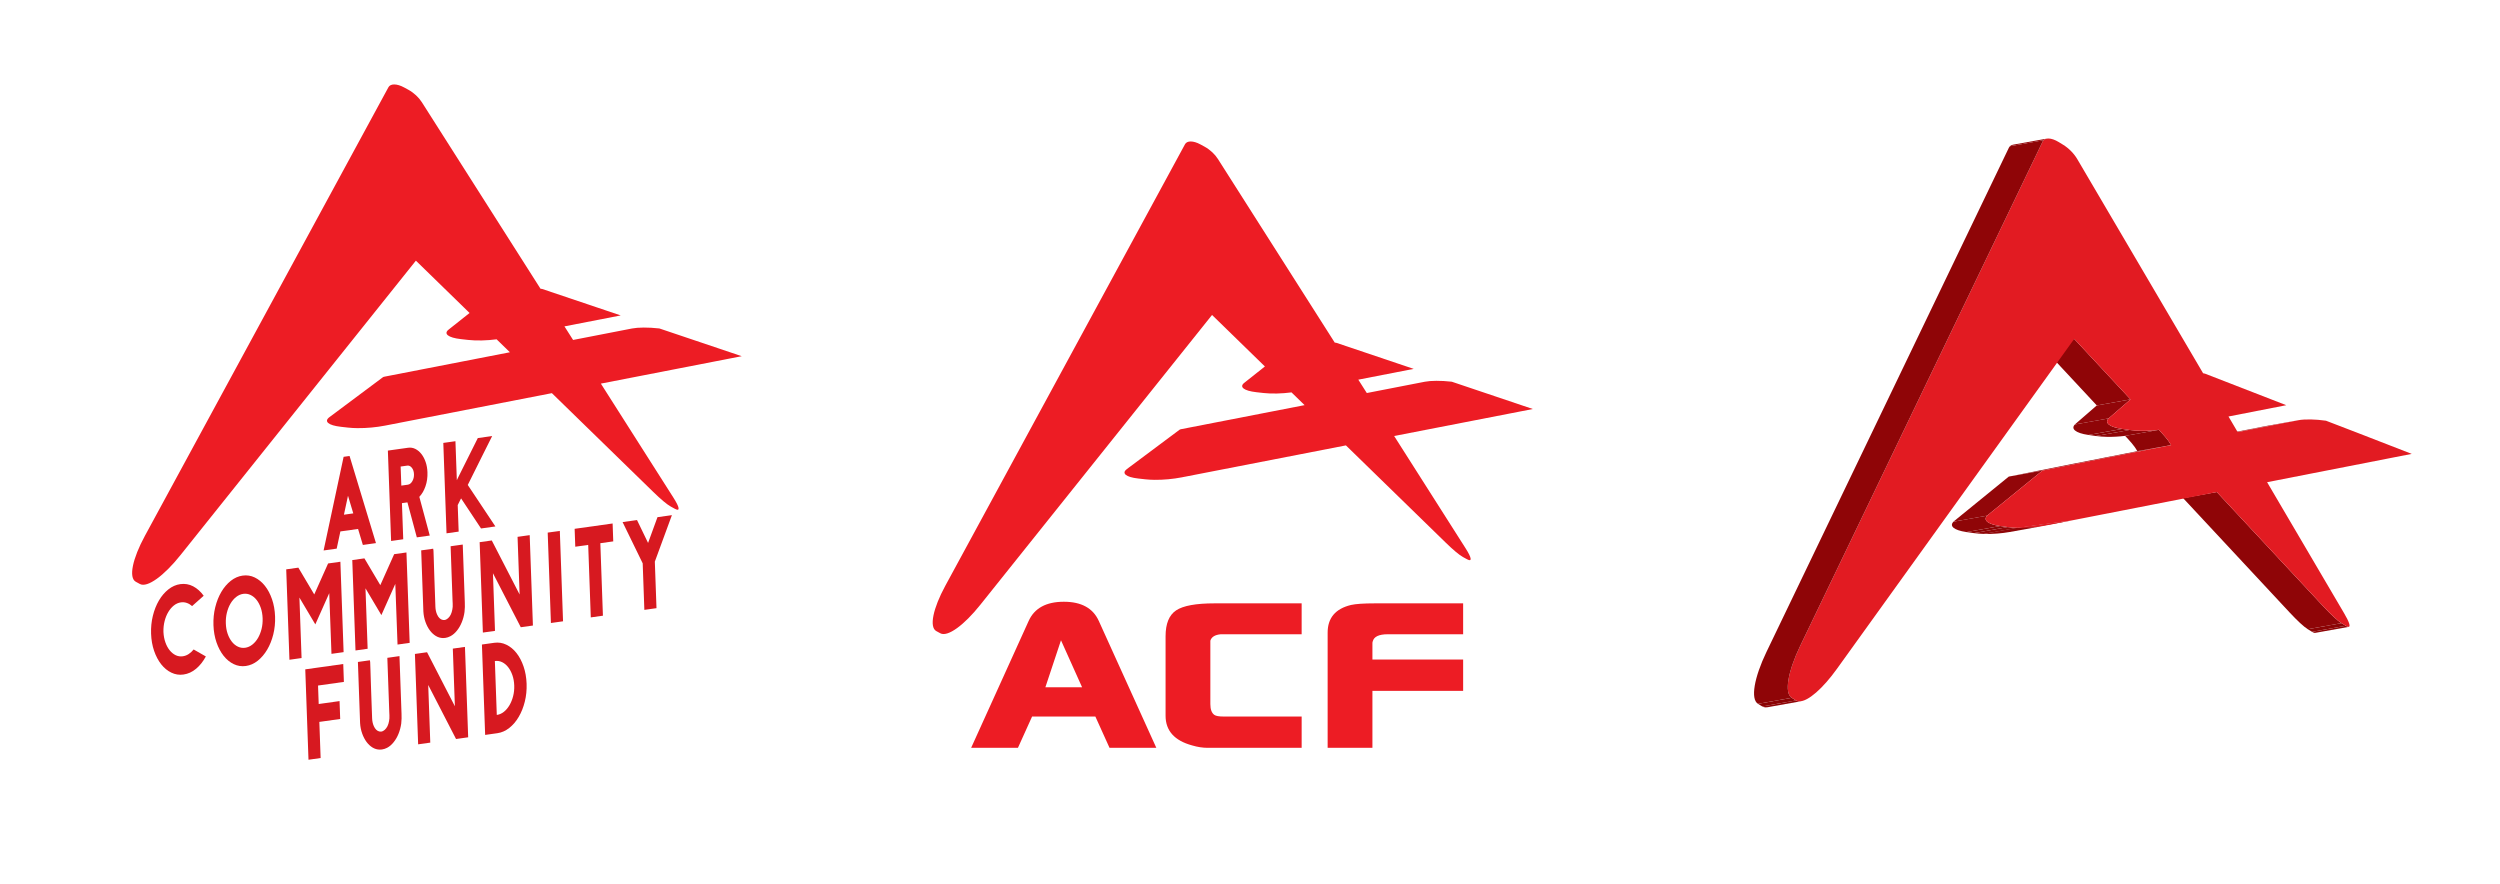 <?xml version="1.0" encoding="utf-8"?>
<!-- Generator: Adobe Illustrator 15.1.0, SVG Export Plug-In . SVG Version: 6.00 Build 0)  -->
<!DOCTYPE svg PUBLIC "-//W3C//DTD SVG 1.1//EN" "http://www.w3.org/Graphics/SVG/1.1/DTD/svg11.dtd">
<svg version="1.1" id="Layer_1" xmlns="http://www.w3.org/2000/svg" xmlns:xlink="http://www.w3.org/1999/xlink" x="0px" y="0px"
	 width="1576px" height="557px" viewBox="0 0 1576 557" enable-background="new 0 0 1576 557" xml:space="preserve">
<g>
	<path fill="#ED1C24" d="M225.529,269.892c5.591,0.053,11.753-0.521,17.149-1.576c-0.024,0.004-0.046,0.01-0.071,0.015
		c5.171-1.006,10.344-2.013,15.515-3.02 M258.126,265.311c29.926-5.823,59.851-11.648,89.776-17.472
		c21.307,20.76,42.615,41.521,63.922,62.282c4.676,4.557,8.639,7.913,11.051,9.225l2.582,1.405c3.543,1.926,2.912-1.006-0.945-7.049
		c0.02,0.033,0.043,0.067,0.064,0.1c-15.264-23.992-30.525-47.983-45.789-71.974c8.887-1.729,17.775-3.46,26.662-5.189l23.279-4.531
		l23.018-4.48l15.848-3.084l-33.195-11.185c-21.531,4.191-43.533,8.473-65.6,12.768c0,0,0,0,0,0l65.6-12.768l-18.697-6.298
		l-0.248-0.027c-6.818-0.765-13.223-0.699-17,0.037c-4.654,0.906-10.861,2.114-15.514,3.019l-15.574,3.031l-6.088,1.185
		c-1.814-2.854-3.631-5.708-5.447-8.563c11.822-2.301,23.645-4.602,35.469-6.903l-49.457-16.662
		c-0.365-0.068-0.75-0.124-1.123-0.188c-24.953-39.221-49.904-78.442-74.858-117.666c0.013,0.021,0.025,0.042,0.038,0.063
		c-1.856-2.946-4.982-5.92-8.531-7.85l-2.583-1.404c-4.684-2.548-8.644-2.487-9.916-0.143
		c-42.089,77.532-84.177,155.055-126.266,232.586c-9.085,16.736-18.17,33.47-27.256,50.206
		c-7.773,14.317-10.413,26.414-5.729,28.962l2.582,1.405c4.691,2.553,15.273-5.278,25.598-18.259
		c-0.065,0.081-0.129,0.167-0.194,0.248c49.523-61.942,99.046-123.882,148.57-185.824c11.284,10.994,22.568,21.988,33.85,32.981
		c-4.415,3.5-8.829,7-13.245,10.5c-3.264,2.589-0.366,5.068,7.813,5.984l4.524,0.508c5.359,0.601,11.894,0.399,17.946-0.392
		c2.792,2.721,5.585,5.442,8.378,8.163c-0.346,0.067-0.689,0.134-1.035,0.201c-26.023,5.065-52.044,10.129-78.065,15.193
		c0.019-0.003,0.048-0.006,0.069-0.01c-0.462,0.086-0.801,0.194-0.981,0.328c-11.258,8.403-22.517,16.805-33.777,25.208
		c-3.541,2.644-0.855,5.158,7.311,6.074l4.523,0.507c1.879,0.211,3.922,0.313,6.041,0.333 M378.838,195.627
		c-1.758-0.575-3.619-1.184-5.553-1.818L378.838,195.627z M251.688,265.768c4.042-0.787,8.152-1.587,12.299-2.394L251.688,265.768z
		 M282.23,242.975l50.576-9.844v0C315.793,236.443,298.869,239.736,282.23,242.975z"/>
</g>
<g>
	<g>
		<g>
			<path fill="#D71920" d="M220.366,287.449L237,342.375l-8.251,1.16l-3.024-10.087l-11.151,1.567l-2.327,10.839l-8.25,1.159
				l12.62-59.038L220.366,287.449z M216.814,324.47l5.896-0.829l-3.308-11.02l-0.048,0.006L216.814,324.47"/>
		</g>
		<g>
			<path fill="#D71920" d="M268.23,306.538c-0.94,2.731-2.238,4.947-3.885,6.664l6.541,24.27l0.005,0.141l-8.123,1.142
				l-5.923-22.058l-3.46,0.486l0.812,22.776l-7.649,1.075l-2.031-56.979l3.844-0.54l8.9-1.251c1.603-0.225,3.116,0.021,4.551,0.73
				c1.435,0.718,2.695,1.77,3.808,3.169c1.104,1.401,2.002,3.087,2.692,5.068c0.691,1.98,1.074,4.146,1.158,6.504
				C269.583,300.884,269.171,303.815,268.23,306.538z M259.914,303.375c0.767-1.292,1.116-2.774,1.057-4.445s-0.51-3.023-1.36-4.071
				c-0.843-1.039-1.816-1.486-2.929-1.33l-4.119,0.579l0.429,12.018l4.118-0.579C258.223,305.389,259.155,304.666,259.914,303.375"
				/>
		</g>
		<g>
			<polygon fill="#D71920" points="310.262,274.885 303.881,287.638 294.881,305.719 312.293,331.874 303.24,333.146 
				290.658,314.172 288.547,318.395 289.143,335.127 281.492,336.203 279.461,279.214 287.111,278.139 287.986,302.692 
				289.391,299.825 301.209,276.157 			"/>
		</g>
		<g>
			<path fill="#D71920" d="M113.621,368.238c2.9-0.407,5.613,0.051,8.14,1.376c2.526,1.325,4.739,3.313,6.645,5.953l-7.303,6.508
				c-1.006-0.894-2.108-1.552-3.315-1.975c-1.199-0.424-2.451-0.548-3.756-0.365c-1.594,0.224-3.076,0.883-4.423,1.956
				c-1.354,1.083-2.529,2.46-3.524,4.129c-0.995,1.669-1.765,3.572-2.309,5.691c-0.544,2.127-0.787,4.346-0.745,6.665l0.013,0.37
				c0.123,2.308,0.521,4.436,1.21,6.381c0.689,1.954,1.586,3.623,2.69,4.997c1.104,1.375,2.364,2.409,3.782,3.103
				c1.409,0.686,2.923,0.916,4.517,0.691c1.306-0.184,2.537-0.648,3.694-1.403c1.165-0.756,2.209-1.716,3.141-2.891l7.692,4.401
				c-1.699,3.156-3.748,5.743-6.156,7.761c-2.407,2.019-5.061,3.231-7.961,3.639c-2.667,0.375-5.209-0.02-7.626-1.192
				c-2.416-1.163-4.548-2.915-6.394-5.246c-1.838-2.341-3.332-5.155-4.472-8.452c-1.14-3.297-1.776-6.912-1.916-10.844
				c-0.14-3.932,0.233-7.698,1.127-11.307c0.894-3.609,2.172-6.83,3.826-9.653c1.663-2.824,3.648-5.155,5.958-6.982
				C108.465,369.715,110.954,368.613,113.621,368.238z"/>
		</g>
		<g>
			<path fill="#D71920" d="M171.49,377.779c1.141,3.324,1.777,6.948,1.917,10.879c0.14,3.932-0.233,7.689-1.128,11.272
				c-0.895,3.583-2.182,6.788-3.852,9.613c-1.678,2.835-3.665,5.157-5.958,6.991c-2.294,1.825-4.798,2.928-7.49,3.307
				c-2.667,0.375-5.217-0.018-7.634-1.181c-2.417-1.172-4.548-2.916-6.394-5.255c-1.838-2.333-3.332-5.146-4.472-8.443
				c-1.139-3.297-1.775-6.912-1.916-10.844c-0.14-3.932,0.233-7.698,1.126-11.307c0.894-3.609,2.172-6.83,3.827-9.653
				c1.662-2.824,3.647-5.154,5.957-6.991c2.31-1.828,4.807-2.93,7.474-3.305c2.691-0.378,5.25,0.014,7.65,1.179
				c2.401,1.175,4.532,2.926,6.395,5.255C168.847,371.625,170.349,374.456,171.49,377.779z M164.895,396.486
				c0.528-2.126,0.746-4.368,0.662-6.725s-0.459-4.532-1.134-6.507c-0.674-1.983-1.564-3.67-2.668-5.071
				c-1.104-1.401-2.38-2.442-3.831-3.131c-1.45-0.69-2.971-0.917-4.565-0.694c-1.603,0.226-3.1,0.878-4.479,1.965
				c-1.386,1.087-2.576,2.475-3.57,4.171c-0.994,1.695-1.755,3.615-2.282,5.767c-0.527,2.143-0.745,4.401-0.661,6.759
				s0.459,4.516,1.133,6.473c0.673,1.956,1.563,3.634,2.667,5.036c1.105,1.4,2.382,2.441,3.831,3.122
				c1.442,0.69,2.971,0.917,4.573,0.692c1.594-0.224,3.084-0.875,4.47-1.963c1.387-1.08,2.577-2.467,3.571-4.162
				C163.606,400.521,164.367,398.611,164.895,396.486"/>
		</g>
		<g>
			<polygon fill="#D71920" points="214.579,354.121 216.61,411.109 208.96,412.184 207.557,373.931 198.775,393.617 
				188.753,376.724 190.112,414.833 182.462,415.908 180.431,358.92 188.081,357.845 198.102,374.738 206.833,355.209 			"/>
		</g>
		<g>
			<polygon fill="#D71920" points="256.225,348.268 258.256,405.256 250.606,406.331 249.203,368.078 240.421,387.764 
				230.399,370.871 231.758,408.98 224.108,410.055 222.077,353.067 229.727,351.992 239.748,368.885 248.479,349.356 			"/>
		</g>
		<g>
			<path fill="#D71920" d="M291.566,343.301c0.137-0.019,0.194-0.001,0.18,0.054c-0.014,0.046-0.018,0.179-0.01,0.373l0.07,1.988
				l0.268,7.521l0.701,19.679l0.24,6.712c0.036,1.029,0.049,2.053,0.036,3.063c-0.013,1.018-0.088,2.055-0.22,3.107
				c-0.321,2.273-0.881,4.412-1.703,6.428c-0.813,2.015-1.829,3.776-3.039,5.281c-1.217,1.55-2.592,2.733-4.117,3.54
				c-1.078,0.571-2.178,0.936-3.295,1.093c-0.462,0.065-0.928,0.094-1.396,0.088c-1.611-0.021-3.123-0.463-4.54-1.325
				c-1.415-0.862-2.681-2.045-3.789-3.543c-1.108-1.498-2.016-3.262-2.74-5.282c-0.725-2.029-1.165-4.212-1.313-6.562l-0.134-3.756
				l-0.279-7.82l-0.699-19.609l-0.223-6.264l-0.04-1.108l1.401-0.197l5.992-0.842l0.152-0.021l0.194,1.167l0.168,4.715
				c0.066,1.865,0.126,3.757,0.178,5.677c0.053,1.92,0.113,3.839,0.181,5.757l0.636,17.84l0.05,1.399
				c0.066,1.865,0.423,3.521,1.079,4.958c0.404,0.934,0.914,1.702,1.539,2.303c0.625,0.602,1.323,0.973,2.102,1.111
				c0.354,0.069,0.705,0.079,1.057,0.03c0.383-0.054,0.762-0.178,1.137-0.374c0.727-0.376,1.375-0.944,1.951-1.715
				c0.608-0.784,1.074-1.725,1.404-2.832c0.332-1.107,0.541-2.233,0.637-3.387c0.039-0.695,0.039-1.376,0-2.033
				c-0.041-0.667-0.072-1.334-0.097-2.029l-0.231-6.483l-0.438-12.316l-0.547-15.333L291.566,343.301z"/>
		</g>
		<g>
			<polygon fill="#D71920" points="333.918,337.349 335.949,394.337 328.299,395.412 310.751,361.355 312.047,397.696 
				304.404,398.77 302.373,341.782 310.016,340.708 327.564,374.774 326.268,338.424 			"/>
		</g>
		<g>
			<polygon fill="#D71920" points="352.912,334.679 354.943,391.667 347.301,392.742 345.27,335.753 			"/>
		</g>
		<g>
			<polygon fill="#D71920" points="386.193,330.002 386.596,341.289 378.451,342.433 380.08,388.135 372.43,389.21 370.801,343.508 
				362.654,344.653 362.252,333.367 			"/>
		</g>
		<g>
			<polygon fill="#D71920" points="423.57,324.749 412.805,354.05 413.852,383.389 406.201,384.463 405.156,355.125 
				392.475,329.119 401.574,327.84 408.545,342.271 414.471,326.028 			"/>
		</g>
		<g>
			<polygon fill="#D71920" points="216.386,418.593 216.788,429.872 200.495,432.162 200.91,443.809 214.055,441.961 
				214.457,453.24 201.312,455.087 202.124,477.863 194.474,478.938 192.443,421.958 200.093,420.883 			"/>
		</g>
		<g>
			<path fill="#D71920" d="M251.672,413.634c0.128-0.018,0.193,0,0.179,0.046c-0.015,0.055-0.019,0.18-0.011,0.373l0.071,1.997
				l0.268,7.513l0.702,19.688l0.239,6.704c0.037,1.029,0.049,2.053,0.029,3.072c-0.013,1.01-0.088,2.046-0.211,3.107
				c-0.322,2.264-0.89,4.404-1.703,6.419c-0.814,2.024-1.83,3.776-3.048,5.282c-1.216,1.559-2.583,2.733-4.108,3.548
				c-1.078,0.564-2.179,0.928-3.297,1.085c-0.465,0.065-0.932,0.095-1.402,0.088c-1.603-0.022-3.117-0.464-4.54-1.325
				c-1.416-0.862-2.673-2.047-3.782-3.544c-1.108-1.498-2.024-3.261-2.748-5.281c-0.724-2.021-1.164-4.204-1.313-6.553l-0.134-3.765
				l-0.278-7.812l-0.699-19.609l-0.223-6.263l-0.04-1.109l1.402-0.197l6-0.843l0.153-0.021l0.186,1.159l0.168,4.715
				c0.067,1.874,0.126,3.767,0.179,5.687c0.052,1.911,0.113,3.83,0.181,5.748l0.636,17.84l0.05,1.399
				c0.067,1.874,0.431,3.521,1.079,4.968c0.403,0.925,0.914,1.693,1.539,2.303c0.625,0.602,1.331,0.971,2.101,1.111
				c0.351,0.067,0.698,0.076,1.042,0.027c0.388-0.055,0.774-0.182,1.159-0.381c0.719-0.367,1.375-0.945,1.951-1.716
				c0.608-0.775,1.074-1.716,1.405-2.823c0.331-1.116,0.54-2.242,0.628-3.386c0.047-0.697,0.047-1.377,0.007-2.044
				c-0.04-0.657-0.071-1.333-0.096-2.02l-0.231-6.492l-0.439-12.308l-0.546-15.334L251.672,413.634z"/>
		</g>
		<g>
			<polygon fill="#D71920" points="293.109,407.811 295.141,464.791 287.49,465.866 269.95,431.808 271.246,468.149 
				263.596,469.224 261.565,412.244 269.215,411.169 286.755,445.228 285.459,408.886 			"/>
		</g>
		<g>
			<path fill="#D71920" d="M330.051,420.142c1.141,3.324,1.777,6.947,1.918,10.88c0.139,3.931-0.234,7.688-1.129,11.271
				s-2.166,6.785-3.828,9.609c-1.654,2.832-3.641,5.163-5.959,6.99c-2.309,1.829-4.797,2.929-7.465,3.304l-7.754,1.09l-2.031-56.979
				l7.755-1.089c2.667-0.375,5.21,0.019,7.626,1.191c2.424,1.162,4.557,2.914,6.395,5.246
				C327.424,413.986,328.908,416.819,330.051,420.142z M323.479,438.846c0.545-2.128,0.779-4.372,0.695-6.729
				c-0.084-2.358-0.477-4.531-1.166-6.503c-0.689-1.981-1.588-3.667-2.693-5.068c-1.104-1.4-2.373-2.443-3.797-3.135
				c-1.434-0.683-2.949-0.921-4.551-0.696l1.211,33.984c1.604-0.225,3.086-0.876,4.455-1.952c1.363-1.084,2.545-2.471,3.539-4.167
				C322.166,442.885,322.936,440.973,323.479,438.846"/>
		</g>
	</g>
</g>
<g>
	<path fill="#ED1C24" d="M727.988,302.488c5.504,0.052,11.57-0.512,16.883-1.551c-0.023,0.004-0.045,0.01-0.07,0.015
		c5.092-0.991,10.182-1.982,15.275-2.973 M760.08,297.978c29.461-5.733,58.922-11.468,88.385-17.202
		c20.977,20.439,41.953,40.878,62.932,61.317c4.605,4.486,8.504,7.79,10.879,9.082l2.543,1.383c3.488,1.897,2.865-0.99-0.932-6.939
		c0.02,0.032,0.045,0.066,0.064,0.098c-15.027-23.62-30.053-47.239-45.08-70.859c8.75-1.703,17.498-3.406,26.248-5.108l22.92-4.46
		l22.662-4.411l15.6-3.037l-32.682-11.011c-21.197,4.126-42.857,8.342-64.582,12.57l0,0l64.582-12.57l-18.406-6.201l-0.242-0.027
		c-6.713-0.753-13.02-0.688-16.74,0.036c-4.58,0.892-10.691,2.082-15.271,2.973l-15.334,2.984l-5.992,1.166
		c-1.787-2.81-3.574-5.62-5.363-8.43c11.641-2.265,23.279-4.531,34.92-6.796l-48.691-16.404c-0.359-0.066-0.738-0.122-1.104-0.185
		c-24.566-38.613-49.133-77.227-73.701-115.842c0.014,0.021,0.027,0.042,0.037,0.063c-1.826-2.901-4.902-5.828-8.398-7.729
		l-2.541-1.383c-4.611-2.509-8.51-2.448-9.764-0.141c-41.436,76.33-82.871,152.653-124.309,228.982
		c-8.945,16.476-17.889,32.952-26.834,49.428c-7.65,14.095-10.25,26.005-5.641,28.513l2.543,1.383
		c4.619,2.513,15.037-5.196,25.201-17.977c-0.063,0.081-0.127,0.165-0.191,0.245c48.756-60.983,97.512-121.962,146.268-182.945
		c11.109,10.824,22.217,21.647,33.326,32.47c-4.346,3.446-8.693,6.892-13.041,10.338c-3.211,2.548-0.357,4.989,7.693,5.891
		l4.453,0.5c5.279,0.591,11.711,0.394,17.67-0.386c2.75,2.679,5.498,5.358,8.248,8.037c-0.34,0.066-0.682,0.132-1.02,0.198
		c-25.619,4.986-51.236,9.972-76.855,14.958c0.02-0.003,0.047-0.006,0.07-0.009c-0.455,0.084-0.789,0.191-0.969,0.322
		c-11.084,8.272-22.166,16.545-33.252,24.817c-3.486,2.603-0.842,5.078,7.197,5.98l4.453,0.499c1.852,0.208,3.861,0.308,5.947,0.328
		 M878.92,229.375c-1.729-0.567-3.561-1.166-5.465-1.79L878.92,229.375z M753.74,298.428c3.979-0.774,8.027-1.563,12.109-2.357
		L753.74,298.428z M783.809,275.988l49.795-9.691v0C816.854,269.558,800.193,272.8,783.809,275.988z"/>
</g>
<g>
	<g>
		<g enable-background="new    ">
			<g enable-background="new    ">
				<defs>
					<path id="SVGID_1_" enable-background="new    " d="M1480.664,395.169c-7.088,1.271-14.174,2.542-21.26,3.814
						c-0.055,0.009-0.111,0.014-0.174,0.012c-0.396-0.007-0.969-0.236-1.729-0.701l21.262-3.813c0.76,0.465,1.332,0.693,1.727,0.701
						C1480.553,395.183,1480.611,395.179,1480.664,395.169z"/>
				</defs>
				<clipPath id="SVGID_2_">
					<use xlink:href="#SVGID_1_"  overflow="visible"/>
				</clipPath>
				<g clip-path="url(#SVGID_2_)" enable-background="new    ">
					<path fill="#8F0507" d="M1480.664,395.169l-21.26,3.814c-0.055,0.009-0.111,0.014-0.174,0.012
						c-0.396-0.007-0.969-0.236-1.729-0.701l21.262-3.813c0.76,0.465,1.332,0.693,1.727,0.701
						C1480.553,395.183,1480.611,395.179,1480.664,395.169"/>
				</g>
			</g>
			<g>
				<polygon fill="#8B0304" points="1478.764,394.481 1457.502,398.294 1454.814,396.646 1476.074,392.832 				"/>
			</g>
			<g enable-background="new    ">
				<defs>
					<path id="SVGID_3_" enable-background="new    " d="M1427.828,268.678c7.086-1.271,14.172-2.543,21.26-3.814
						c-0.1,0.018-0.197,0.036-0.293,0.055c-4.781,0.929-11.152,2.178-15.932,3.116l-21.262,3.814
						c4.781-0.938,11.15-2.187,15.932-3.116C1427.631,268.714,1427.729,268.695,1427.828,268.678z"/>
				</defs>
				<clipPath id="SVGID_4_">
					<use xlink:href="#SVGID_3_"  overflow="visible"/>
				</clipPath>
				<g clip-path="url(#SVGID_4_)" enable-background="new    ">
					<path fill="#920609" d="M1432.863,268.035l-21.262,3.814c4.781-0.938,11.15-2.187,15.932-3.116
						c0.098-0.019,0.195-0.038,0.295-0.055l21.26-3.814c-0.1,0.018-0.197,0.036-0.293,0.055
						C1444.014,265.848,1437.643,267.097,1432.863,268.035"/>
				</g>
			</g>
			<g>
				<polygon fill="#910608" points="1416.875,271.161 1395.615,274.974 1411.602,271.849 1432.863,268.035 				"/>
			</g>
			<g enable-background="new    ">
				<defs>
					<path id="SVGID_5_" enable-background="new    " d="M1418.604,285.949l-21.26,3.814c22.648-4.431,45.234-8.846,67.342-13.18
						l21.26-3.814C1463.838,277.103,1441.254,281.518,1418.604,285.949z"/>
				</defs>
				<clipPath id="SVGID_6_">
					<use xlink:href="#SVGID_5_"  overflow="visible"/>
				</clipPath>
				<g clip-path="url(#SVGID_6_)" enable-background="new    ">
					<path fill="#920609" d="M1418.604,285.949l-21.26,3.814c22.648-4.431,45.234-8.846,67.342-13.18l21.26-3.814
						C1463.838,277.103,1441.254,281.518,1418.604,285.949"/>
				</g>
			</g>
			<g>
				<polygon fill="#910608" points="1410.627,272.385 1389.367,276.199 1395.615,274.974 1416.875,271.161 				"/>
			</g>
			<g enable-background="new    ">
				<defs>
					<path id="SVGID_7_" enable-background="new    " d="M1476.074,392.832l-21.26,3.814c-2.51-1.538-6.654-5.422-11.561-10.683
						c-22.342-23.997-44.684-47.983-67.035-71.97l21.262-3.814c22.35,23.987,44.691,47.974,67.033,71.97
						C1469.422,387.411,1473.564,391.294,1476.074,392.832z"/>
				</defs>
				<clipPath id="SVGID_8_">
					<use xlink:href="#SVGID_7_"  overflow="visible"/>
				</clipPath>
				<g clip-path="url(#SVGID_8_)" enable-background="new    ">
					<path fill="#8F0507" d="M1476.074,392.832l-21.26,3.814c-2.51-1.538-6.654-5.422-11.561-10.683
						c-22.342-23.997-44.684-47.983-67.035-71.97l21.262-3.814c22.35,23.987,44.691,47.974,67.033,71.97
						C1469.422,387.411,1473.564,391.294,1476.074,392.832"/>
				</g>
			</g>
			<g enable-background="new    ">
				<defs>
					<path id="SVGID_9_" enable-background="new    " d="M1368.67,280.595l-21.26,3.814c-1.863-3.346-4.797-6.498-7.725-9.64
						l21.26-3.814C1363.873,274.097,1366.807,277.249,1368.67,280.595z"/>
				</defs>
				<clipPath id="SVGID_10_">
					<use xlink:href="#SVGID_9_"  overflow="visible"/>
				</clipPath>
				<g clip-path="url(#SVGID_10_)" enable-background="new    ">
					<path fill="#8F0507" d="M1368.67,280.595l-21.26,3.814c-1.863-3.346-4.797-6.498-7.725-9.64l21.26-3.814
						C1363.873,274.097,1366.807,277.249,1368.67,280.595"/>
				</g>
			</g>
			<g enable-background="new    ">
				<defs>
					<path id="SVGID_11_" enable-background="new    " d="M1360.945,270.955l-21.26,3.814c-3.773,0.471-7.729,0.694-11.492,0.621
						c-2.445-0.047-4.809-0.22-6.988-0.531l21.26-3.814c2.18,0.312,4.543,0.484,6.988,0.531
						C1353.217,271.649,1357.174,271.426,1360.945,270.955z"/>
				</defs>
				<clipPath id="SVGID_12_">
					<use xlink:href="#SVGID_11_"  overflow="visible"/>
				</clipPath>
				<g clip-path="url(#SVGID_12_)" enable-background="new    ">
					<path fill="#8F0507" d="M1360.945,270.955l-21.26,3.814c-3.773,0.471-7.729,0.694-11.492,0.621
						c-2.445-0.047-4.809-0.22-6.988-0.531l21.26-3.814c2.18,0.312,4.543,0.484,6.988,0.531
						C1353.217,271.649,1357.174,271.426,1360.945,270.955"/>
				</g>
			</g>
			<g>
				<polygon fill="#8B0304" points="1342.465,271.044 1321.205,274.858 1316.535,274.194 1337.797,270.38 				"/>
			</g>
			<g enable-background="new    ">
				<defs>
					<path id="SVGID_13_" enable-background="new    " d="M1337.797,270.38l-21.262,3.814c-8.445-1.205-11.473-4.08-8.166-6.948
						c4.486-3.888,8.965-7.773,13.451-11.66l21.26-3.814c-4.486,3.887-8.963,7.772-13.451,11.66
						C1326.322,266.301,1329.35,269.176,1337.797,270.38z"/>
				</defs>
				<clipPath id="SVGID_14_">
					<use xlink:href="#SVGID_13_"  overflow="visible"/>
				</clipPath>
				<g clip-path="url(#SVGID_14_)" enable-background="new    ">
					<path fill="#8F0507" d="M1337.797,270.38l-21.262,3.814c-8.119-1.158-11.23-3.86-8.521-6.615l21.26-3.814
						C1326.564,266.521,1329.676,269.223,1337.797,270.38"/>
					<path fill="#920609" d="M1329.273,263.765l-21.26,3.814c0.109-0.111,0.229-0.222,0.355-0.333
						c4.486-3.888,8.965-7.773,13.451-11.66l21.26-3.814c-4.486,3.887-8.963,7.772-13.451,11.66
						C1329.502,263.543,1329.383,263.654,1329.273,263.765"/>
				</g>
			</g>
			<g enable-background="new    ">
				<defs>
					<path id="SVGID_15_" enable-background="new    " d="M1343.08,251.772l-21.26,3.814
						c-11.838-12.697-23.668-25.404-35.498-38.109l21.262-3.814C1319.412,226.369,1331.242,239.076,1343.08,251.772z"/>
				</defs>
				<clipPath id="SVGID_16_">
					<use xlink:href="#SVGID_15_"  overflow="visible"/>
				</clipPath>
				<g clip-path="url(#SVGID_16_)" enable-background="new    ">
					<path fill="#8F0507" d="M1343.08,251.772l-21.26,3.814c-11.838-12.697-23.668-25.404-35.498-38.109l21.262-3.814
						C1319.412,226.369,1331.242,239.076,1343.08,251.772"/>
				</g>
			</g>
			<g enable-background="new    ">
				<defs>
					<path id="SVGID_17_" enable-background="new    " d="M1287.6,296.62l-21.26,3.814c27.639-5.562,54.354-10.793,81.07-16.025
						l21.26-3.814C1341.955,285.826,1315.238,291.058,1287.6,296.62z"/>
				</defs>
				<clipPath id="SVGID_18_">
					<use xlink:href="#SVGID_17_"  overflow="visible"/>
				</clipPath>
				<g clip-path="url(#SVGID_18_)" enable-background="new    ">
					<path fill="#920609" d="M1287.6,296.62l-21.26,3.814c27.639-5.562,54.354-10.793,81.07-16.025l21.26-3.814
						C1341.955,285.826,1315.238,291.058,1287.6,296.62"/>
				</g>
			</g>
			<g>
				<polygon fill="#910608" points="1289.383,331.331 1268.123,335.145 1268.203,335.128 1289.465,331.315 				"/>
			</g>
			<g>
				<polygon fill="#8B0304" points="1305.32,328.214 1284.061,332.028 1250.561,336.58 1271.82,332.766 				"/>
			</g>
			<g>
				<path fill="#E21B22" d="M1305.293,328.218c-5.301,1.043-10.602,2.079-15.91,3.113l0.082-0.016
					c-5.33,1.052-11.389,1.576-16.975,1.468c-0.223-0.004-0.447-0.01-0.67-0.016L1305.293,328.218z"/>
			</g>
			<g enable-background="new    ">
				<defs>
					<path id="SVGID_19_" enable-background="new    " d="M1288.277,331.538c-7.088,1.271-14.174,2.542-21.262,3.814
						c-5.029,0.902-10.611,1.345-15.785,1.245c-0.223-0.004-0.447-0.01-0.67-0.016l21.26-3.814c0.223,0.006,0.447,0.012,0.67,0.016
						C1277.666,332.883,1283.246,332.441,1288.277,331.538z"/>
				</defs>
				<clipPath id="SVGID_20_">
					<use xlink:href="#SVGID_19_"  overflow="visible"/>
				</clipPath>
				<g clip-path="url(#SVGID_20_)" enable-background="new    ">
					<path fill="#8F0507" d="M1288.277,331.538l-21.26,3.814c-5.031,0.902-10.613,1.345-15.787,1.245
						c-0.223-0.004-0.447-0.01-0.67-0.016l21.26-3.814c0.223,0.006,0.447,0.012,0.67,0.016
						C1277.666,332.883,1283.246,332.441,1288.277,331.538"/>
				</g>
			</g>
			<g enable-background="new    ">
				<defs>
					<path id="SVGID_21_" enable-background="new    " d="M1271.82,332.766l-21.26,3.814c-2.184-0.069-4.287-0.227-6.23-0.498
						l21.262-3.814C1267.533,332.539,1269.637,332.698,1271.82,332.766z"/>
				</defs>
				<clipPath id="SVGID_22_">
					<use xlink:href="#SVGID_21_"  overflow="visible"/>
				</clipPath>
				<g clip-path="url(#SVGID_22_)" enable-background="new    ">
					<path fill="#8F0507" d="M1271.82,332.766l-21.26,3.814c-2.184-0.069-4.287-0.227-6.23-0.498l21.262-3.814
						C1267.533,332.539,1269.637,332.698,1271.82,332.766"/>
				</g>
			</g>
			<g>
				<polygon fill="#8B0304" points="1265.592,332.269 1244.33,336.083 1239.662,335.418 1260.924,331.604 				"/>
			</g>
			<g enable-background="new    ">
				<defs>
					<path id="SVGID_23_" enable-background="new    " d="M1260.924,331.604l-21.262,3.814c-8.43-1.205-11.246-4.111-7.648-7.046
						c11.439-9.313,22.879-18.626,34.326-27.938l21.26-3.814c-11.447,9.313-22.885,18.626-34.324,27.938
						C1249.676,327.494,1252.494,330.4,1260.924,331.604z"/>
				</defs>
				<clipPath id="SVGID_24_">
					<use xlink:href="#SVGID_23_"  overflow="visible"/>
				</clipPath>
				<g clip-path="url(#SVGID_24_)" enable-background="new    ">
					<path fill="#8F0507" d="M1260.924,331.604l-21.262,3.814c-7.951-1.136-10.91-3.787-8.197-6.548l21.26-3.814
						C1250.014,327.817,1252.971,330.468,1260.924,331.604"/>
					<path fill="#920609" d="M1252.725,325.056l-21.26,3.814c0.162-0.166,0.346-0.332,0.549-0.498
						c11.439-9.313,22.879-18.626,34.326-27.938l21.26-3.814c-11.447,9.313-22.885,18.626-34.324,27.938
						C1253.07,324.724,1252.887,324.891,1252.725,325.056"/>
				</g>
			</g>
			<g enable-background="new    ">
				<defs>
					<path id="SVGID_25_" enable-background="new    " d="M1135.574,442.021c-7.088,1.271-14.174,2.542-21.262,3.814
						c-0.436,0.078-0.852,0.114-1.25,0.106c-0.797-0.016-1.512-0.208-2.131-0.588l21.26-3.813c0.619,0.38,1.336,0.572,2.133,0.587
						C1134.721,442.135,1135.139,442.099,1135.574,442.021z"/>
				</defs>
				<clipPath id="SVGID_26_">
					<use xlink:href="#SVGID_25_"  overflow="visible"/>
				</clipPath>
				<g clip-path="url(#SVGID_26_)" enable-background="new    ">
					<path fill="#8F0507" d="M1135.574,442.021l-21.262,3.814c-0.436,0.078-0.852,0.114-1.25,0.106
						c-0.797-0.016-1.512-0.208-2.131-0.588l21.26-3.813c0.619,0.38,1.336,0.572,2.133,0.587
						C1134.721,442.135,1135.139,442.099,1135.574,442.021"/>
				</g>
			</g>
			<g>
				<polygon fill="#8B0304" points="1132.191,441.54 1110.932,445.353 1108.25,443.705 1129.51,439.891 				"/>
			</g>
			<g>
				<path fill="#E21B22" d="M1485.945,272.769l34.41,13.36l-16.262,3.183l-23.633,4.627l-23.9,4.676
					c-9.121,1.787-18.252,3.574-27.373,5.362c16.18,27.527,32.359,55.063,48.533,82.599c3.18,5.396,4.293,8.636,2.77,8.606
					c-0.395-0.008-0.967-0.236-1.727-0.701l-2.689-1.649c-2.51-1.538-6.652-5.421-11.561-10.683
					c-22.342-23.997-44.684-47.983-67.033-71.97c-30.727,6.014-61.441,12.029-92.16,18.035l-33.5,4.552
					c-2.184-0.068-4.287-0.227-6.229-0.498l-4.668-0.664c-8.43-1.205-11.248-4.111-7.648-7.046
					c11.439-9.313,22.877-18.626,34.324-27.938c27.639-5.562,54.355-10.793,81.07-16.025c-1.863-3.346-4.797-6.498-7.725-9.64
					c-3.771,0.471-7.729,0.694-11.492,0.621c-2.445-0.047-4.809-0.22-6.988-0.531l-4.668-0.664
					c-8.447-1.205-11.475-4.08-8.168-6.948c4.488-3.888,8.965-7.773,13.451-11.66c-11.838-12.697-23.668-25.404-35.496-38.109
					c-49.855,69.317-99.711,138.627-149.557,207.945c-8.881,12.399-18.227,20.625-23.703,20.519
					c-0.797-0.015-1.514-0.208-2.133-0.587l-2.682-1.649c-4.877-2.982-2.387-16.658,5.348-32.751
					c9.051-18.813,18.094-37.626,27.135-56.439c41.896-87.161,83.799-174.311,125.695-261.462c0.627-1.308,1.947-1.964,3.709-1.93
					c1.795,0.035,4.051,0.786,6.508,2.29l2.689,1.649c3.693,2.26,6.967,5.696,8.938,9.08c26.41,44.938,52.855,89.958,79.309,134.968
					c0.385,0.08,0.777,0.15,1.16,0.238l51.268,19.902c-12.141,2.375-24.273,4.749-36.414,7.124c1.926,3.275,3.854,6.551,5.773,9.826
					l6.248-1.225l15.988-3.125c4.779-0.938,11.15-2.187,15.932-3.116c2.01-0.394,4.75-0.571,7.904-0.51
					c2.93,0.057,6.217,0.319,9.605,0.804L1485.945,272.769l-67.342,13.18C1441.254,281.518,1463.838,277.103,1485.945,272.769z"/>
			</g>
			<g enable-background="new    ">
				<defs>
					<path id="SVGID_27_" enable-background="new    " d="M1269.006,91.206c7.088-1.271,14.174-2.543,21.26-3.814
						c-1.195,0.214-2.094,0.836-2.578,1.847c-41.896,87.152-83.799,174.302-125.695,261.462
						c-9.041,18.813-18.084,37.626-27.135,56.439c-7.734,16.093-10.225,29.769-5.348,32.751l-21.26,3.814
						c-4.879-2.982-2.387-16.658,5.348-32.751c9.051-18.813,18.092-37.626,27.135-56.439
						c41.895-87.16,83.799-174.311,125.695-261.462C1266.912,92.042,1267.811,91.42,1269.006,91.206z"/>
				</defs>
				<clipPath id="SVGID_28_">
					<use xlink:href="#SVGID_27_"  overflow="visible"/>
				</clipPath>
				<g clip-path="url(#SVGID_28_)" enable-background="new    ">
					<path fill="#8F0507" d="M1129.51,439.891l-21.26,3.814c-4.879-2.982-2.387-16.658,5.348-32.751
						c9.051-18.813,18.092-37.626,27.135-56.439c41.895-87.16,83.799-174.311,125.695-261.462c0.158-0.328,0.357-0.615,0.598-0.86
						l21.262-3.814c-0.24,0.245-0.441,0.532-0.6,0.86c-41.896,87.152-83.799,174.302-125.695,261.462
						c-9.041,18.813-18.084,37.626-27.135,56.439C1127.123,423.233,1124.633,436.908,1129.51,439.891"/>
					<path fill="#920609" d="M1288.287,88.378l-21.262,3.814c0.5-0.511,1.172-0.842,1.98-0.987l21.26-3.814
						C1289.459,87.537,1288.787,87.867,1288.287,88.378"/>
				</g>
			</g>
		</g>
	</g>
</g>
<g>
	<path fill="#ED1C24" d="M612.204,471.434l36.243-79.946c3.643-8.096,11.047-12.144,22.22-12.144
		c11.047,0,18.395,4.048,22.037,12.144l36.243,79.946h-29.505l-8.924-19.733h-39.886l-8.924,19.733H612.204z M659.011,433.232h23.13
		l-13.295-29.601L659.011,433.232z"/>
	<path fill="#ED1C24" d="M734.777,451.194v-50.093c0-7.926,2.214-13.365,6.647-16.318c4.432-2.949,12.477-4.427,24.132-4.427h55.002
		v19.48h-50.995c-3.643,0.34-5.828,1.688-6.557,4.048v39.973c0,3.376,0.849,5.653,2.55,6.831c0.971,0.676,2.914,1.012,5.828,1.012
		h2.368h46.806v19.733h-59.19c-3.159,0-6.438-0.506-9.835-1.518C740.361,466.88,734.777,460.642,734.777,451.194z"/>
	<path fill="#ED1C24" d="M836.944,398.825c0-9.274,4.918-15.093,14.753-17.457c3.033-0.672,8.013-1.012,14.934-1.012h55.73v19.48
		h-47.534c-5.586,0-8.742,1.518-9.471,4.554c-0.122,0.17-0.183,0.593-0.183,1.265v10.12h57.188v19.733h-57.188v35.925h-28.229
		V398.825z"/>
</g>
</svg>
